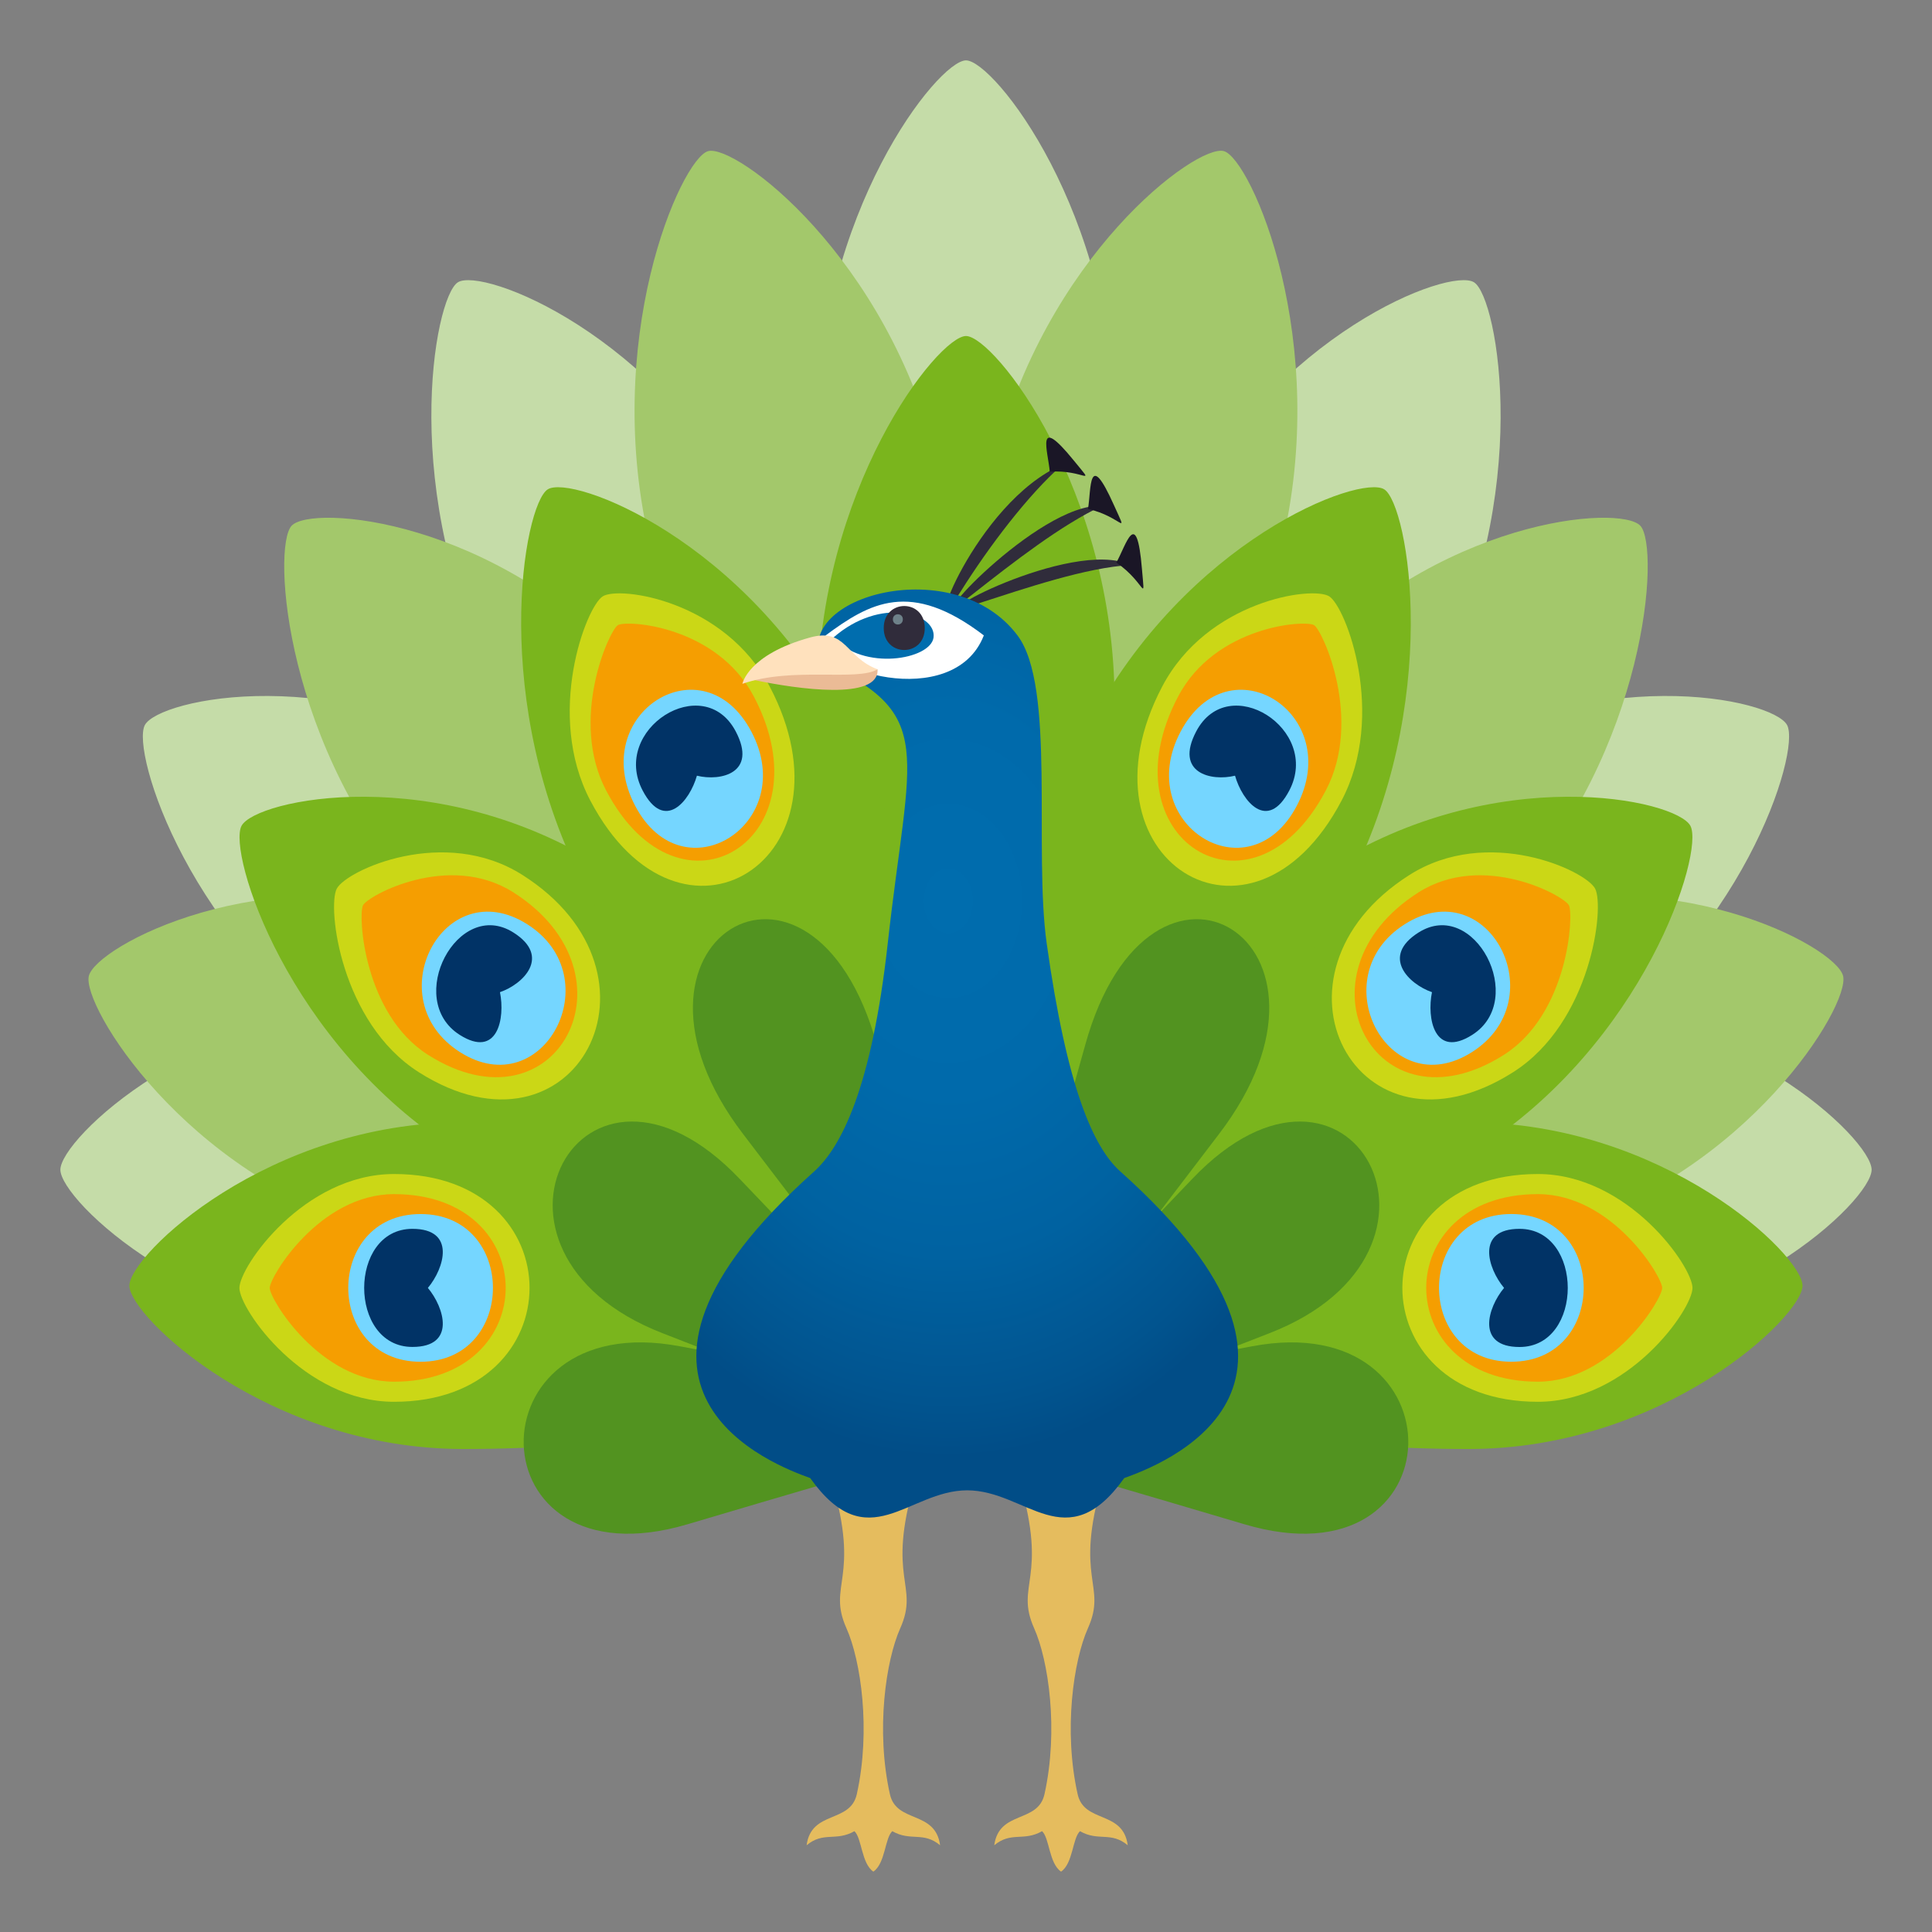 <svg enable-background="new 0 0 64 64" height="64" viewBox="0 0 64 64" width="64" xmlns="http://www.w3.org/2000/svg" xmlns:xlink="http://www.w3.org/1999/xlink"><rect x="0" y="0" width="64" height="64" fill="#808080" stroke="none"/><radialGradient id="a" cx="31.416" cy="29.837" gradientTransform="matrix(1 0 0 1.318 0 -9.482)" gradientUnits="userSpaceOnUse" r="13.988"><stop offset="0" stop-color="#006dae"/><stop offset=".349" stop-color="#006aab"/><stop offset=".637" stop-color="#0062a1"/><stop offset=".902" stop-color="#01548f"/><stop offset="1" stop-color="#014d87"/></radialGradient><g fill="#c5dca8"><path d="m36.922 14.156c0 21.697-9.846 21.697-9.846 0 0-7.105 4-12.156 4.924-12.156s4.922 5.051 4.922 12.156z"/><path d="m50.941 44.16c-19.743 0-19.743-10.824 0-10.824 6.463 0 11.059 4.396 11.059 5.412s-4.596 5.412-11.059 5.412z"/><path d="m13.056 33.336c19.742 0 19.742 10.824 0 10.824-6.463 0-11.056-4.396-11.056-5.412s4.593-5.412 11.056-5.412z"/><path d="m52.086 34.785c-17.096 10.85-22.02 1.477-4.922-9.373 5.596-3.551 11.576-2.27 12.037-1.391.463.881-1.517 7.213-7.115 10.764z"/><path d="m47.564 22.584c-9.871 18.791-18.399 13.379-8.527-5.412 3.23-6.152 8.992-8.328 9.793-7.82s1.967 7.08-1.266 13.232z"/><path d="m11.912 34.785c17.096 10.85 22.02 1.477 4.922-9.373-5.596-3.551-11.576-2.27-12.037-1.391-.464.881 1.517 7.213 7.115 10.764z"/><path d="m16.433 22.584c9.871 18.791 18.399 13.379 8.527-5.412-3.23-6.152-8.992-8.328-9.793-7.82-.798.507-1.964 7.08 1.266 13.232z"/></g><path d="m31.072 15.348c5.11 20.959-4.402 23.76-9.512 2.801-1.674-6.861 1-12.879 1.893-13.141.892-.264 5.945 3.476 7.619 10.34z" fill="#a3c86b"/><path d="m51.648 40.703c-19.068 5.615-21.617-4.838-2.548-10.455 6.242-1.838 11.717 1.102 11.955 2.082.24.981-3.164 6.535-9.407 8.373z" fill="#a3c86b"/><path d="m50.002 29.84c-13.959 15.342-20.922 7.689-6.963-7.654 4.57-5.023 10.648-5.486 11.301-4.768.654.719.232 7.398-4.338 12.422z" fill="#a3c86b"/><path d="m42.438 18.148c-5.109 20.959-14.622 18.158-9.51-2.801 1.672-6.863 6.725-10.604 7.618-10.34.892.263 3.565 6.28 1.892 13.141z" fill="#a3c86b"/><path d="m12.349 40.703c19.068 5.615 21.618-4.838 2.549-10.455-6.242-1.838-11.717 1.102-11.955 2.082s3.164 6.535 9.406 8.373z" fill="#a3c86b"/><path d="m13.996 29.84c13.959 15.342 20.922 7.689 6.963-7.654-4.57-5.023-10.646-5.486-11.301-4.768-.653.719-.233 7.398 4.338 12.422z" fill="#a3c86b"/><path d="m36.922 23.285c0 21.697-9.846 21.697-9.846 0 0-7.104 4-12.154 4.924-12.154s4.922 5.051 4.922 12.154z" fill="#7ab51d"/><path d="m48.652 48c-19.741 0-19.741-10.822 0-10.822 6.463 0 11.059 4.396 11.059 5.412s-4.596 5.41-11.059 5.41z" fill="#7ab51d"/><path d="m15.345 37.178c19.743 0 19.743 10.822 0 10.822-6.463 0-11.059-4.395-11.059-5.41s4.596-5.412 11.059-5.412z" fill="#7ab51d"/><path d="m48.883 38.123c-17.096 10.85-22.02 1.477-4.924-9.373 5.598-3.551 11.576-2.27 12.039-1.391.463.881-1.518 7.213-7.115 10.764z" fill="#7ab51d"/><path d="m44.59 29.443c-9.871 18.791-18.399 13.379-8.527-5.412 3.23-6.152 8.992-8.328 9.793-7.82.798.508 1.966 7.08-1.266 13.232z" fill="#7ab51d"/><path d="m15.115 38.123c17.096 10.85 22.02 1.477 4.924-9.373-5.598-3.551-11.577-2.27-12.039-1.391-.463.881 1.517 7.213 7.115 10.764z" fill="#7ab51d"/><path d="m19.408 29.443c9.871 18.791 18.399 13.379 8.527-5.412-3.23-6.152-8.992-8.328-9.791-7.82-.801.508-1.967 7.08 1.264 13.232z" fill="#7ab51d"/><path d="m50.943 46.436c-5.984 0-5.984-7.545 0-7.545 2.992 0 5.123 3.07 5.123 3.773s-2.13 3.772-5.123 3.772z" fill="#cbd716"/><path d="m50.943 45.77c-4.93 0-4.93-6.213 0-6.213 2.465 0 4.119 2.736 4.119 3.107.001.369-1.654 3.106-4.119 3.106z" fill="#f59e01"/><path d="m50.064 45.109c-3.193 0-3.193-4.893 0-4.893 3.196.001 3.196 4.893 0 4.893z" fill="#75d6ff"/><path d="m50.336 44.621c-1.449 0-1.059-1.305-.512-1.957-.547-.652-.938-1.957.512-1.957 2.131 0 2.131 3.914 0 3.914z" fill="#013366"/><path d="m13.054 38.891c5.984 0 5.984 7.545 0 7.545-2.992 0-5.123-3.068-5.123-3.771s2.131-3.774 5.123-3.774z" fill="#cbd716"/><path d="m13.054 39.557c4.93 0 4.93 6.213 0 6.213-2.465 0-4.119-2.736-4.119-3.105 0-.372 1.654-3.108 4.119-3.108z" fill="#f59e01"/><path d="m13.933 40.217c3.195 0 3.195 4.893 0 4.893s-3.195-4.893 0-4.893z" fill="#75d6ff"/><path d="m13.662 40.707c1.451 0 1.059 1.305.512 1.957.547.652.939 1.955-.512 1.955-2.131 0-2.131-3.912 0-3.912z" fill="#013366"/><path d="m50.121 35.52c-5.184 3.289-8.615-3.246-3.432-6.535 2.592-1.645 5.832-.156 6.152.453s-.128 4.437-2.72 6.082z" fill="#cbd716"/><path d="m49.818 34.943c-4.268 2.709-7.096-2.674-2.826-5.383 2.135-1.354 4.813.107 4.98.428s-.019 3.6-2.154 4.955z" fill="#f59e01"/><path d="m48.758 34.854c-2.768 1.756-4.992-2.48-2.227-4.236 2.768-1.757 4.992 2.48 2.227 4.236z" fill="#75d6ff"/><path d="m48.77 34.281c-1.256.797-1.51-.549-1.334-1.414-.77-.266-1.703-1.18-.447-1.975 1.845-1.171 3.626 2.217 1.781 3.389z" fill="#013366"/><path d="m44.443 26.518c-2.992 5.697-8.938 1.924-5.945-3.773 1.496-2.85 4.98-3.342 5.535-2.99.553.35 1.906 3.913.41 6.763z" fill="#cbd716"/><path d="m43.92 26.184c-2.465 4.691-7.361 1.584-4.896-3.107 1.232-2.346 4.217-2.551 4.508-2.367.29.185 1.62 3.128.388 5.474z" fill="#f59e01"/><path d="m42.959 26.691c-1.596 3.039-5.451.594-3.854-2.447s5.452-.596 3.854 2.447z" fill="#75d6ff"/><path d="m42.709 26.188c-.725 1.381-1.557.354-1.797-.492-.787.193-2.012-.084-1.287-1.465 1.066-2.03 4.15-.073 3.084 1.957z" fill="#013366"/><path d="m13.876 35.52c5.184 3.289 8.615-3.246 3.432-6.535-2.59-1.645-5.832-.156-6.152.453s.129 4.437 2.72 6.082z" fill="#cbd716"/><path d="m14.179 34.943c4.27 2.709 7.096-2.674 2.826-5.383-2.133-1.354-4.813.107-4.98.428s.019 3.6 2.154 4.955z" fill="#f59e01"/><path d="m15.24 34.854c2.768 1.756 4.992-2.48 2.227-4.236-2.768-1.757-4.993 2.48-2.227 4.236z" fill="#75d6ff"/><path d="m15.228 34.281c1.256.797 1.51-.549 1.334-1.414.77-.266 1.703-1.18.447-1.975-1.845-1.171-3.627 2.217-1.781 3.389z" fill="#013366"/><path d="m19.554 26.518c2.992 5.697 8.938 1.924 5.945-3.773-1.496-2.85-4.98-3.342-5.533-2.99-.554.35-1.908 3.913-.412 6.763z" fill="#cbd716"/><path d="m20.078 26.184c2.465 4.691 7.361 1.584 4.896-3.107-1.232-2.346-4.215-2.551-4.508-2.367-.291.185-1.619 3.128-.388 5.474z" fill="#f59e01"/><path d="m21.039 26.691c1.596 3.039 5.451.594 3.855-2.447-1.598-3.041-5.453-.596-3.855 2.447z" fill="#75d6ff"/><path d="m21.289 26.188c.725 1.381 1.557.354 1.797-.492.787.193 2.012-.084 1.287-1.465-1.067-2.03-4.151-.073-3.084 1.957z" fill="#013366"/><path d="m22.513 44.596c13.629 2.564 14.047 1.787.27 5.895-7.137 2.124-7.266-7.212-.27-5.895z" fill="#529320"/><path d="m41.486 44.596c-13.629 2.564-14.049 1.787-.271 5.895 7.137 2.124 7.267-7.212.271-5.895z" fill="#529320"/><path d="m29.052 34.623c4.202 15.182 4.993 15.26-4.43 2.951-4.876-6.375 2.272-10.746 4.43-2.951z" fill="#529320"/><path d="m35.947 34.623c-4.202 15.182-4.993 15.26 4.428 2.951 4.879-6.375-2.271-10.746-4.428-2.951z" fill="#529320"/><path d="m24.507 39.057c10.217 10.723 10.936 10.336-2.555 5.109-6.986-2.705-2.687-10.615 2.555-5.109z" fill="#529320"/><path d="m39.49 39.057c-10.217 10.723-10.936 10.336 2.557 5.109 6.986-2.705 2.685-10.615-2.557-5.109z" fill="#529320"/><path d="m35.699 59.438c-.477-2.127-.135-4.438.34-5.5.648-1.451-.475-1.605.482-4.857-.223-.459-2.521-.459-2.744 0 .957 3.252-.166 3.406.48 4.857.475 1.063.816 3.373.342 5.5-.217.971-1.506.523-1.663 1.689.561-.467.975-.117 1.584-.467.248.232.229 1.068.629 1.34.398-.271.377-1.107.627-1.34.609.35 1.023 0 1.582.467-.153-1.166-1.442-.719-1.659-1.689z" fill="#e5bc5e"/><path d="m29.48 59.438c-.475-2.127-.133-4.438.342-5.5.646-1.451-.477-1.605.482-4.857-.225-.459-2.521-.459-2.746 0 .957 3.252-.166 3.406.482 4.857.475 1.063.816 3.373.342 5.5-.219.971-1.508.523-1.662 1.689.559-.467.973-.117 1.584-.467.248.232.229 1.068.627 1.34.398-.271.379-1.107.627-1.34.611.35 1.025 0 1.584.467-.156-1.166-1.445-.719-1.662-1.689z" fill="#e5bc5e"/><path d="m31.82 19.6c-1.385 2.207.463-2.959 3.375-4.209-1.14 1.002-2.44 2.718-3.375 4.209z" fill="#302c3b"/><path d="m35.572 15.256c-1.299-1.598-.848-.271-.797.369 1.157-.078 1.543.551.797-.369z" fill="#1a1626"/><path d="m32.169 19.725c-2.006 1.578 2.209-3.092 4.336-2.967-1.349.635-2.9 1.836-4.336 2.967z" fill="#302c3b"/><path d="m36.9 16.732c-.857-1.914-.748-.506-.859.127 1.135.26 1.354.977.859-.127z" fill="#1a1626"/><path d="m32.406 19.99c-2.375.768 3.094-2.199 5.045-1.273-1.471.082-3.494.773-5.045 1.273z" fill="#302c3b"/><path d="m37.828 18.844c-.176-2.117-.533-.758-.848-.209.981.676.95 1.431.848.209z" fill="#1a1626"/><path d="m37.115 38.809c-.9-.803-1.773-2.785-2.441-7.551-.439-3.127.303-8.52-.967-10.207-2.09-2.789-7.459-1.293-6.495.867 3.842 1.765 2.91 2.885 2.195 9.34-.531 4.783-1.543 6.748-2.441 7.551-8.107 7.25-1.232 9.754-.127 10.154 1.91 2.684 3.242.406 5.201.406 1.958 0 3.29 2.277 5.202-.406 1.106-.4 7.979-2.904-.127-10.154z" fill="url(#a)"/><path d="m27.349 21.049c-.455 1.133 4.236 2.576 5.242 0-2.429-1.858-3.783-1.078-5.242 0z" fill="#fff"/><path d="m27.611 21.117c.979 1.123 3.221.734 3.314 0 .102-.818-1.761-1.359-3.314 0z" fill="#006dae"/><path d="m25.007 22.531c1.395.295 4.125.684 4.063-.359 0 0-3.934-.158-4.063.359z" fill="#ebbb96"/><path d="m26.837 21.117c-2.064.568-2.244 1.535-2.244 1.535 1.668-.578 3.785-.072 4.477-.48-1.069-.401-1.039-1.383-2.233-1.055z" fill="#ffe1bd"/><path d="m30.634 20.805c0 .969-1.359.969-1.359 0 0-.973 1.359-.973 1.359 0z" fill="#302c3b"/><path d="m29.908 20.516c0 .229-.33.229-.33 0 0-.223.33-.223.33 0z" fill="#6e8189"/></svg>